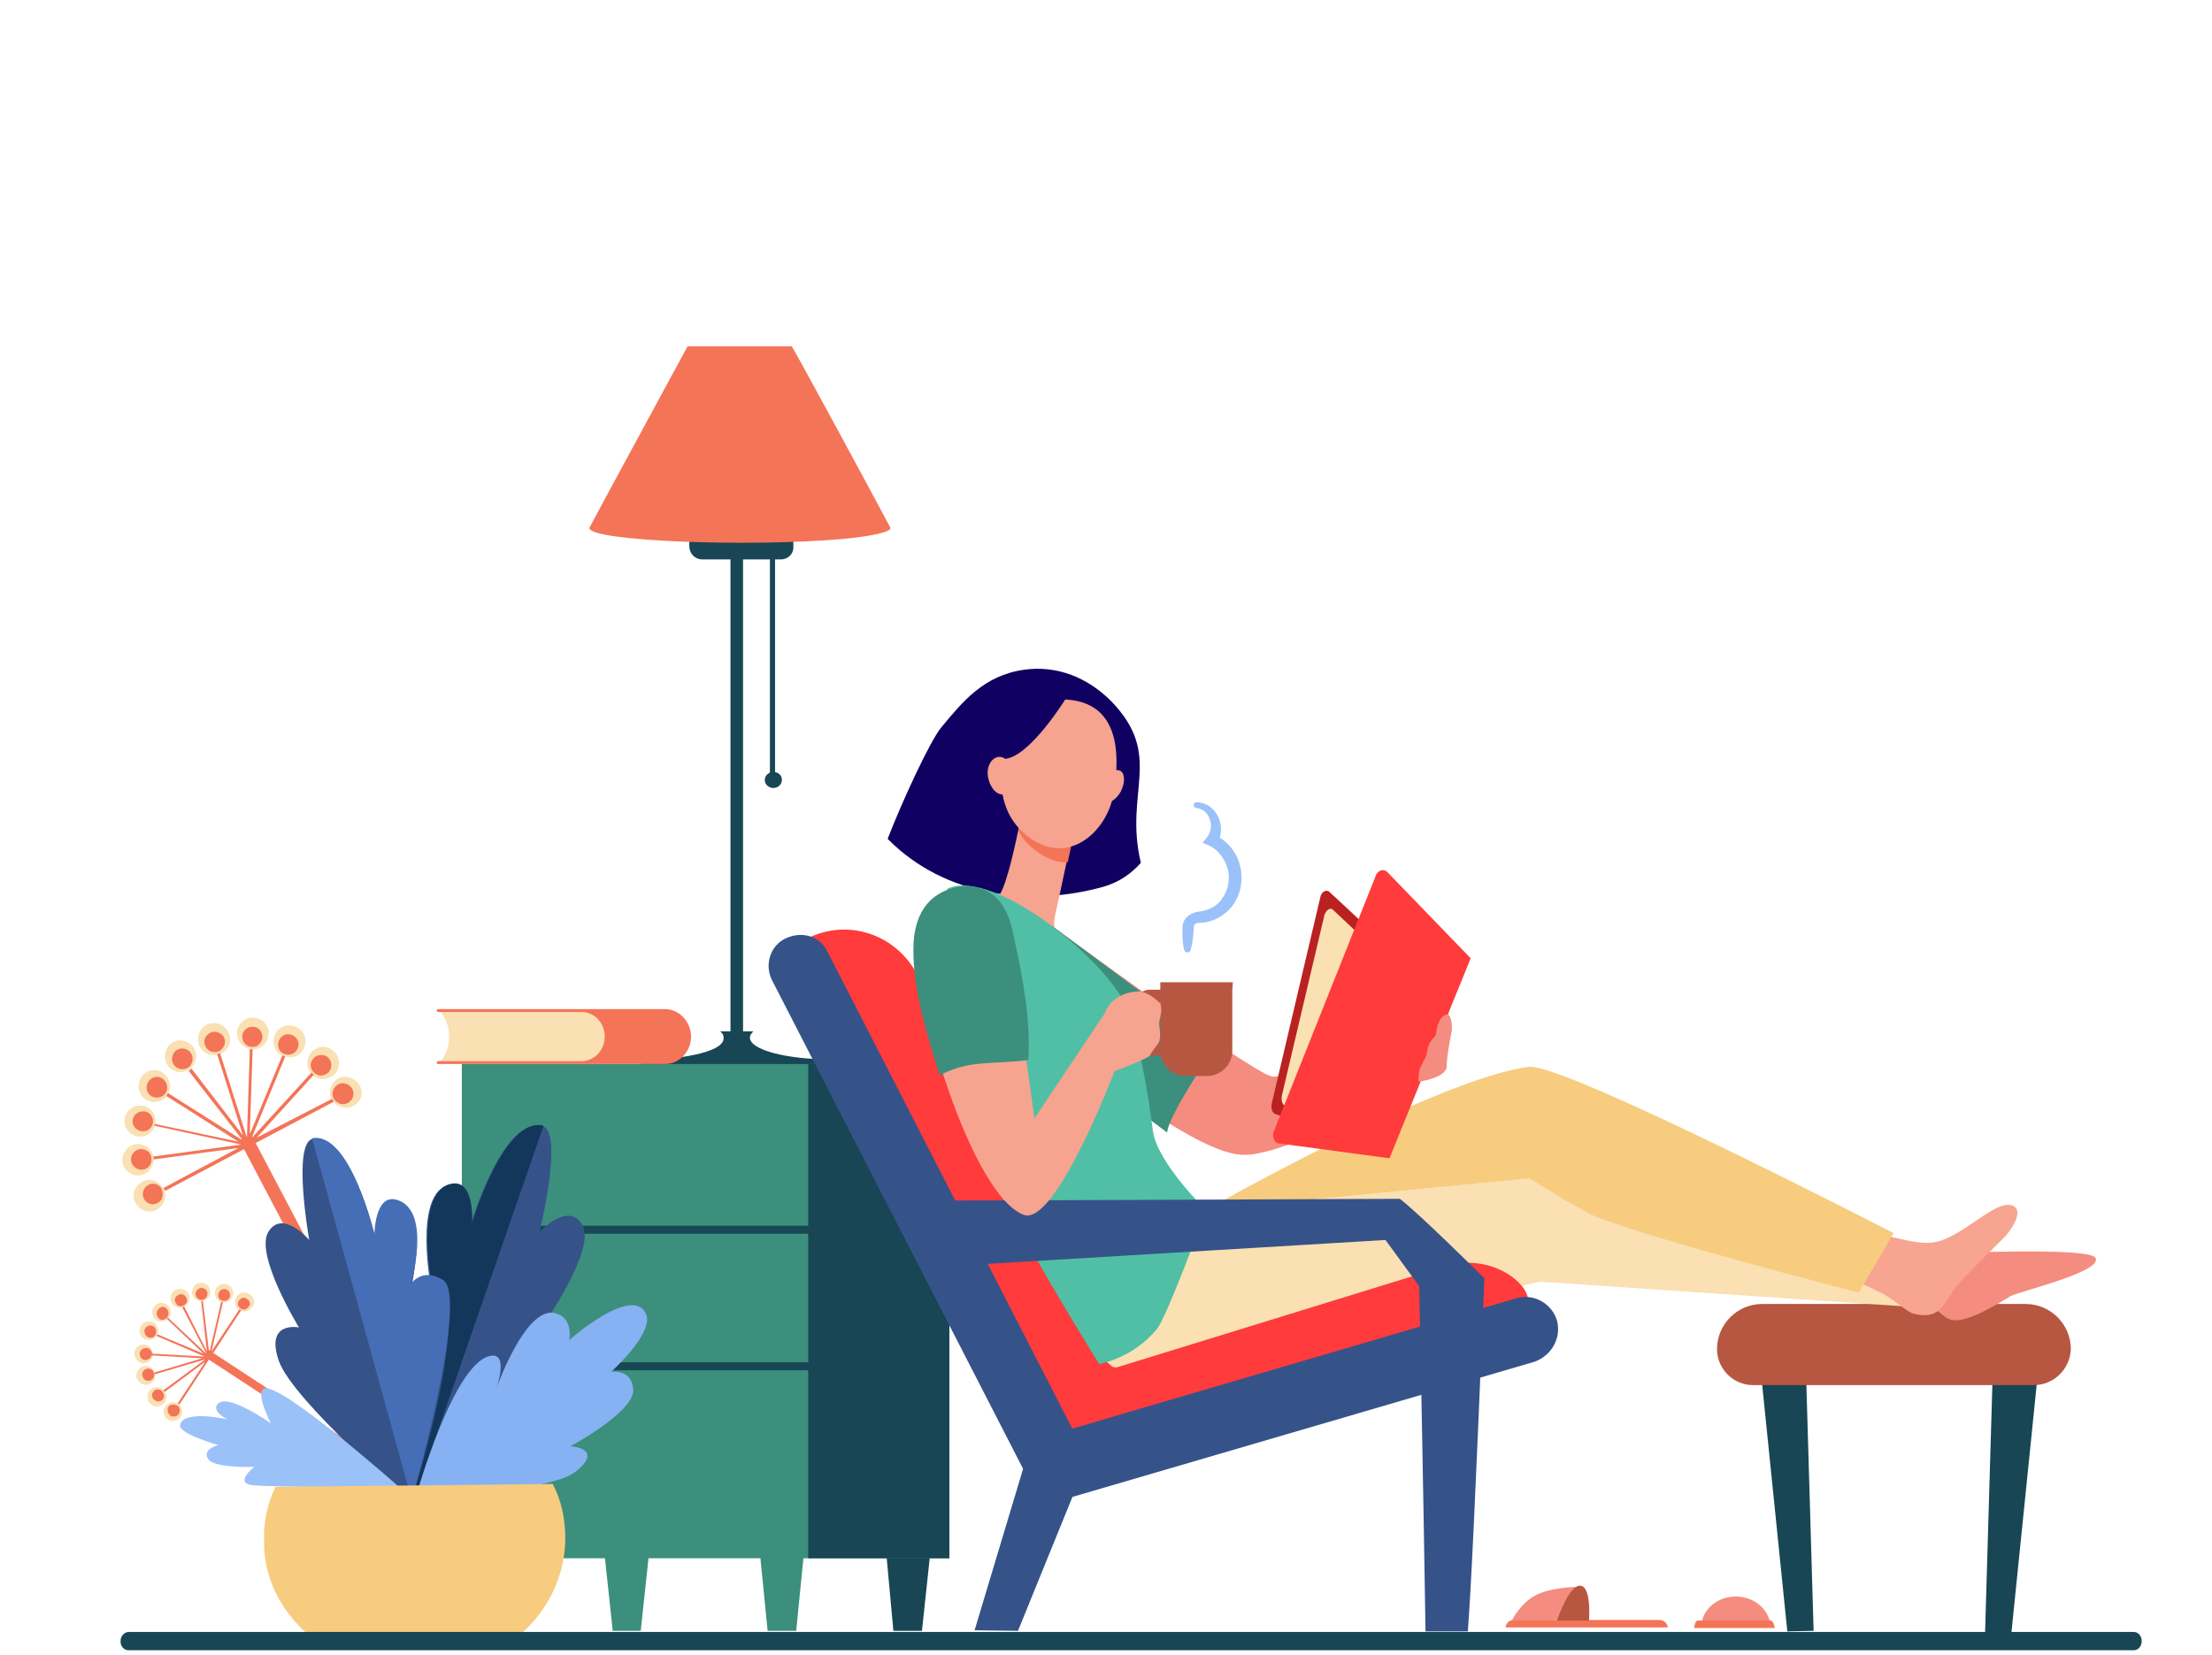 <?xml version="1.0" encoding="utf-8"?>
<!-- Generator: Adobe Illustrator 25.4.1, SVG Export Plug-In . SVG Version: 6.00 Build 0)  -->
<svg version="1.1" id="Layer_1" xmlns="http://www.w3.org/2000/svg" xmlns:xlink="http://www.w3.org/1999/xlink" x="0px" y="0px"
	 viewBox="0 0 387 289.6" style="enable-background:new 0 0 387 289.6;" xml:space="preserve">
<style type="text/css">
	.st0{fill:#3C8F7C;}
	.st1{fill:#184655;}
	.st2{fill:#F47458;}
	.st3{fill:#B75742;}
	.st4{fill:#F48C7F;}
	.st5{fill:#100062;}
	.st6{fill:#F6A390;}
	.st7{fill:#FF3B3B;}
	.st8{fill:#FAE0B2;}
	.st9{fill:#F7A491;}
	.st10{fill:#355389;}
	.st11{fill:#F7CC7F;}
	.st12{fill:#50BFA5;}
	.st13{fill:#BA2222;}
	.st14{fill:#13375B;}
	.st15{fill:#86B1F2;}
	.st16{fill:#466EB6;}
	.st17{fill:#9BC1F9;}
</style>
<g>
	<polygon class="st0" points="139.3,285.4 134.3,285.4 133,272.3 140.6,272.3 	"/>
	<polygon class="st0" points="112.1,285.4 107.2,285.4 105.8,272.3 113.5,272.3 	"/>
	<polygon class="st1" points="161.3,285.4 156.3,285.4 155.1,272.3 162.7,272.3 	"/>
	<g>
		<g>
			<g>
				<rect x="134.7" y="90.8" class="st1" width="0.9" height="45.2"/>
			</g>
			<g>
				<g>
					<rect x="127.8" y="97.3" class="st1" width="2.2" height="87.1"/>
				</g>
				<path class="st1" d="M145.4,185.4c-7.9,0-14.2-1.7-14.2-3.8c0-0.4,0.2-0.7,0.6-1.1h-0.1H126l0,0c0.5,0.4,0.6,0.7,0.6,1.2
					c0,2.7-9,3.8-14.4,3.8l0,0v0.8h33.6v-0.8l0,0C145.6,185.4,145.6,185.4,145.4,185.4z"/>
			</g>
			<path class="st1" d="M136.6,97.9h-13.7c-1.3,0-2.3-1-2.3-2.3v-1h18.2v1C138.9,96.9,137.9,97.9,136.6,97.9z"/>
			<path class="st2" d="M155.8,92.4c0,0.7-3.1,1.4-8.1,1.9c-16.7,1.5-44.6,0.4-44.6-1.9c0-0.1,17.2-31.8,17.2-31.8h18.2
				C138.7,60.6,155.8,92.3,155.8,92.4z"/>
		</g>
		<path class="st1" d="M136.8,136.5c0,0.8-0.7,1.4-1.5,1.4s-1.5-0.6-1.5-1.4c0-0.8,0.7-1.4,1.5-1.4S136.8,135.6,136.8,136.5z"/>
	</g>
	<rect x="80.8" y="186.2" class="st0" width="85.3" height="86.5"/>
	<rect x="141.4" y="186.2" class="st1" width="24.7" height="86.5"/>
	<rect x="83.3" y="214.5" class="st1" width="58.2" height="1.4"/>
	<rect x="83.3" y="238.4" class="st1" width="58.2" height="1.4"/>
	<g>
		<path class="st1" d="M317.3,285.4l-1.4-47.6c-0.1-1.6-1.1-3.1-2.6-3.6c-0.5-0.2-0.9-0.3-1.4-0.3h-0.1c-1.1,0-2.1,0.5-2.8,1.3
			c-0.7,0.8-1.1,1.8-1.1,2.9c0,0.1,0,0.2,0,0.3l4.8,47.1L317.3,285.4L317.3,285.4z"/>
		<path class="st1" d="M347.3,285.7l1.4-47.6c0.1-1.6,1.1-3.1,2.6-3.6c0.5-0.2,0.9-0.3,1.4-0.3h0.1c1.1,0,2.1,0.5,2.8,1.3
			c0.7,0.8,1.1,1.8,1.1,2.9c0,0.1,0,0.2,0,0.3l-4.8,47.1L347.3,285.7L347.3,285.7z"/>
		<path class="st3" d="M355.8,242.4h-49.1c-3.5,0-6.3-2.9-6.3-6.3l0,0c0-4.3,3.5-7.9,7.9-7.9h46.1c4.3,0,7.9,3.5,7.9,7.9l0,0
			C362.2,239.5,359.4,242.4,355.8,242.4z"/>
	</g>
	<g>
		<path class="st2" d="M291.8,284.8c-0.1-0.7-0.7-1.3-1.4-1.3h-25.6c-0.7,0-1.3,0.5-1.4,1.3H291.8z"/>
		<path class="st4" d="M272.4,283.6h-7.9c0,0,1.5-3.1,4.3-4.5s7.5-1.4,7.5-1.4L272.4,283.6z"/>
		<path class="st3" d="M278,283.6c0,0,0.5-5.9-1.5-6.1s-4.1,6.1-4.1,6.1H278z"/>
	</g>
	<g>
		<path class="st4" d="M309.8,284.8c-0.1-3-2.8-5.4-6.1-5.4c-3.4,0-6,2.4-6.1,5.4H309.8z"/>
		<path class="st2" d="M310.5,284.9c-0.1-0.7-0.4-1.3-0.7-1.3h-12.7c-0.4,0-0.6,0.5-0.7,1.3H310.5z"/>
	</g>
	<g>
		<path class="st5" d="M179.2,117.2c5.8-0.8,11.1,1.4,15.2,5.5c9.3,9.6,2.2,15.8,5.2,28.3c-1.7,1.9-3.8,3.4-6.6,4.2
			c-13,3.6-27.7,1.6-37.5-8.2c-0.1-0.1-0.1-0.1-0.2-0.2c2.8-7.2,7.4-17,9.3-19.4C168.4,122.8,172.1,118.2,179.2,117.2z"/>
		<path class="st6" d="M178.5,143.8c0,0-0.1,0.3-0.2,0.8c-0.5,2.4-2,9.6-3.3,11.8c-1.5,2.6,3.4,14.7,10,13.6
			c1.9-0.3-1.1-6.4-0.5-9.4c0.4-1.7,1.5-6.9,2.4-11.1c0.7-3.3,1.3-5.9,1.3-5.9L178.5,143.8z"/>
		<path class="st2" d="M178.4,144.6c-0.1,0.3-0.1,0.5-0.2,0.8c0.6,1.2,1.5,2.3,2.8,3.3c2,1.6,4,2.3,5.8,2.2c0.1-0.5,0.2-0.9,0.3-1.4
			c0.7-3.3,1.3-5.9,1.3-5.9l-9.8,0.2C178.5,143.8,178.5,144.1,178.4,144.6z"/>
		<path class="st6" d="M185.3,122.4c0,0-4,0.5-6.9,4c-2.9,3.4-6,14,1.2,19.8s14.3-0.7,15.3-7.7C196,131.6,195.8,122.2,185.3,122.4z"
			/>
		<path class="st6" d="M196.1,138.5c-0.8,1.5-2.3,2.4-3.3,1.9c-0.9-0.5-1-2.1-0.1-3.6c0.8-1.5,2.3-2.4,3.3-1.9
			C196.8,135.3,196.9,136.9,196.1,138.5z"/>
		<path class="st5" d="M186.5,122.2c0,0-6.2,10.1-10.6,10.6c-4.4,0.5-5,5.8-5,5.8s1.5-12.3,6-14.8
			C181.2,121.5,186.5,122.2,186.5,122.2z"/>
		<path class="st6" d="M177.4,135.3c0.4,1.8-0.4,3.4-1.6,3.7c-1.3,0.3-2.5-1-2.9-2.8s0.4-3.4,1.6-3.7
			C175.7,132.2,177.1,133.5,177.4,135.3z"/>
		<path class="st7" d="M140.1,164.8l1.2-0.6c7.2-3.6,15.8-0.6,19.4,6.8l26.4,54.9c3.3,6.7,10.6,10.1,17.6,8.1l48.3-14
			c6.5-1.9,13.2,2.2,14.9,9l0,0l-79.5,27.1L140.1,164.8z"/>
		<path class="st4" d="M326,220c0,0,39-2.3,40.6,0.1c1.5,2.4-13.3,5.9-14.8,6.7c-12,7.5-10.9,2.9-13.6,2.3c-2.6-0.6-10-1-10-1
			L326,220z"/>
		<path class="st8" d="M192.2,236.2c0,0,1.4,2.6,2.7,3.3c4.9,2.4,14.5-1.3,14.5-1.3l60-13.9l63.6,4.3c0,0,2.2-7.8,1.1-11l-58.2-12.3
			l-66.9,6.8L192.2,236.2z"/>
		<path class="st7" d="M267.9,230L267.9,230c-0.3-1.8-0.5-3.6-1.6-4.9c-2.9-3.5-8.5-5-13.2-3.6l-57.4,17.7c-0.5,0.2-1.1,0.1-1.4-0.3
			c-0.5-0.5-1.4-1-1.4-0.9c-2.5,2.4-4.1,17.8-4.1,17.8l0.1,0.2L267.9,230z"/>
		<path class="st9" d="M318.5,221.5c0,0,5.9,2.4,10.9,4.9c2.1,1.1,4.5,3.4,5.4,3.5c4.3,1.1,5.2-1.4,6.9-4c1.1-1.6,5.8-6.2,8.8-9.2
			c1.8-1.8,3-4.3,2.2-5.3c-2.4-2.5-8.2,4.1-13.1,5.7c-2.6,0.9-5.3,0.1-8.1-0.5c-3.3-0.7-7.5-3.3-7.5-3.3L318.5,221.5z"/>
		<g>
			<path class="st10" d="M185,262.2c-2,0-3.9-1.1-4.9-3l-45-87.6c-1.4-2.7-0.4-6.1,2.4-7.4s6-0.4,7.3,2.4l45,87.7
				c1.4,2.7,0.4,6.1-2.4,7.4C186.8,262,185.9,262.2,185,262.2z"/>
		</g>
		<g>
			<path class="st10" d="M272.4,231.1c-0.9-3-4.1-4.8-7.1-3.9c-0.9,0.3-80.9,23.7-82.3,24.2l4.5,10.6l81-23.7
				C271.5,237.2,273.2,234.1,272.4,231.1z"/>
			<path class="st10" d="M178.1,285.4l11.1-27.3c0.1-0.2,0.1-0.3,0.2-0.5c0.8-2.7-0.7-5.5-3.4-6.3s-5.5,0.7-6.3,3.4l-9.1,30.3
				c0,0.1-0.1,0.2-0.1,0.3L178.1,285.4z"/>
		</g>
		<path class="st11" d="M210.9,211.8c0,0,40.6-23.1,56.6-25.1c6.1-0.7,63.8,29.1,63.8,29.1l-6.1,10.4c0,0-35.2-9-46-13.3
			c-3.1-1.3-11.6-6.7-11.6-6.7L210.9,211.8z"/>
		<path class="st4" d="M184,162c0,0,35.1,25.9,38.6,26.4c2.6,0.4,28.4-7.6,28.4-7.6l-4.9,9.7c0,0-21.2,12-28.8,11.6
			c-8.9-0.4-29.8-18-29.8-18L184,162z"/>
		<path class="st0" d="M212.6,183.2c0,0-8.2,11.9-8.4,15l-17.3-13L184,162L212.6,183.2z"/>
		<path class="st12" d="M165.8,155.5c0,0-4.3,11.7-2.5,25.8s29,57.4,29,57.4s5.8-0.9,10.1-6.1c1.8-2.2,8.6-20.8,8.6-20.8
			s-8.6-8.4-9.3-13.9s-1.6-11.4-3.9-20C195.4,169.2,174,151.7,165.8,155.5z"/>
		<g>
			<path class="st10" d="M165.8,221.6l76.6-4.6l5.9,8.1c0.8,39.4,1,54.7,1.1,60.4h7.4c0.5-6.3,1.3-22.2,2.9-61.8
				c0,0-11.8-11.7-14.8-13.9c-71.8,0.3-79.4,0.3-79.5,0.3c-3.3,0-5.9,2.8-5.7,6.1C160,219.3,162.7,221.8,165.8,221.6z"/>
		</g>
		<path class="st6" d="M193.5,177L181,195.7c0,0-1.9-12.6-3.4-26.1c-5.8,0.8-11,2.4-16,5.2c2.4,13.1,10.3,35.1,17.5,37.8
			c5.6,2.1,16-25.4,16-25.4L193.5,177z"/>
		<path class="st0" d="M177.6,165c-0.8-4.2-1.9-8.3-6.3-9.6c-2.8-0.8-5.9,0-8.1,1.8c-2.6,2.2-3.4,5.6-3.4,9c0,7.4,2.4,14.8,4.6,22
			c5.1-2.8,9.7-1.9,15.5-2.7C180.4,178.7,178.8,170.4,177.6,165z"/>
		<g>
			<path class="st3" d="M201.1,184.7h2.1l-0.3-2.3h-1.8c-0.9,0-1.5-1-1.5-2.3v-2.3c0-1.3,0.7-2.3,1.5-2.3h2.4v-2.3h-2.4
				c-1.7,0-3.2,2-3.2,4.4v2.3C197.9,182.7,199.3,184.7,201.1,184.7z"/>
		</g>
		<path class="st3" d="M215.6,173.2v10.7c0,2.4-2,4.4-4.4,4.4h-3.8c-2.4,0-4.4-2-4.4-4.4v-12h12.7L215.6,173.2L215.6,173.2z"/>
		<path class="st6" d="M199.3,173.5c1.1,0,3.4,1.4,3.8,2.5c0.3,1.2-0.4,2.5-0.3,3.4c0.1,0.7,0.3,1.9,0,2.9c-0.1,0.3-1.4,1.8-1.6,2.4
			c-0.2,0.5-6.3,2.8-6.3,2.8l-1.5-10.5C193.4,177,194.7,173.6,199.3,173.5z"/>
		<path class="st13" d="M231,157l-8.5,36.1c-0.2,0.9,0.1,1.7,0.7,1.9l13.1,4.2l8-32.1c0,0-8.5-8.1-11.7-11
			C232.1,155.6,231.2,156,231,157z"/>
		<path class="st8" d="M224.3,191.6l7.4-31.4c0.3-1,1.1-1.5,1.6-0.9c2.6,2.4,6.5,6.2,9.3,8.8l-7.2,28.8l-10.5-3.4
			C224.3,193.4,224.1,192.5,224.3,191.6z"/>
		<path class="st7" d="M240.6,153.5l-17.7,44.4c-0.4,1,0,2.1,0.8,2.2l19.4,2.6l14.2-35l-14.5-15
			C242.1,151.9,240.9,152.3,240.6,153.5z"/>
		<path class="st4" d="M254,180.4c0,0,0.2-3.7-1.3-2.7s-1.3,3.2-1.6,3.6s-1.3,1.2-1.4,2.7c-0.2,1.4-1.3,2.5-1.4,3.5
			c-0.2,1-0.1,1.8-0.1,1.8s4.7-0.6,4.9-2.6C253.1,184.6,254,180.4,254,180.4z"/>
	</g>
	<g>
		<g>
			<g>
				<g>
					<path class="st8" d="M37.6,226.1c-0.1,0.9,0.5,1.7,1.4,1.8s1.7-0.5,1.8-1.4s-0.5-1.7-1.4-1.8C38.5,224.6,37.7,225.2,37.6,226.1
						z"/>
					<path class="st2" d="M40.1,227.2c-0.6,0.9-2.1,0.4-1.9-0.7c0.1-0.5,0.5-1,1.2-0.9C40.1,225.7,40.5,226.6,40.1,227.2L40.1,227.2
						z"/>
				</g>
				<g>
					<path class="st8" d="M29.5,228.6c0.5,0.7,0.5,1.7-0.2,2.3c-0.7,0.5-1.7,0.5-2.3-0.2c-0.5-0.7-0.5-1.7,0.2-2.3
						C27.8,227.8,28.8,227.9,29.5,228.6z"/>
					<path class="st2" d="M29.1,230.7c-0.5,0.4-1.1,0.4-1.4-0.1c-0.3-0.4-0.4-0.9-0.1-1.3c0.1-0.1,0.1-0.2,0.2-0.3
						c0.2-0.2,0.5-0.3,0.8-0.3C29.5,228.9,29.8,230.1,29.1,230.7z"/>
				</g>
				<g>
					<path class="st8" d="M36.8,226.1c0,0.9-0.7,1.6-1.6,1.6c-0.9,0-1.6-0.7-1.6-1.6s0.7-1.6,1.6-1.6S36.8,225.2,36.8,226.1z"/>
					<path class="st2" d="M35.3,227.5c-0.8,0-1.4-0.9-0.9-1.6c0.5-0.9,1.9-0.5,1.9,0.5C36.3,227,35.8,227.5,35.3,227.5z"/>
				</g>
				<g>
					<path class="st8" d="M44,228.9c-0.5,0.7-1.6,0.8-2.3,0.2c-0.7-0.5-0.8-1.6-0.2-2.3c0.5-0.7,1.6-0.8,2.3-0.2
						C44.6,227.2,44.7,228.2,44,228.9z"/>
					<path class="st2" d="M43.4,228.8c-0.4,0.5-1,0.5-1.4,0.1c-0.5-0.4-0.5-1-0.1-1.4c0.4-0.5,1-0.5,1.4-0.1
						C43.8,227.7,43.9,228.4,43.4,228.8z"/>
				</g>
				<g>
					<path class="st8" d="M31.7,247.8c0.4-0.8,0.1-1.8-0.7-2.2c-0.8-0.4-1.8-0.1-2.2,0.7c-0.4,0.8-0.1,1.8,0.7,2.2
						C30.3,248.9,31.3,248.6,31.7,247.8z"/>
					<path class="st2" d="M31.3,247.4c-0.3,0.5-0.9,0.6-1.4,0.4c-0.5-0.3-0.7-1-0.5-1.5c0.3-0.5,0.9-0.6,1.4-0.4
						C31.5,246.1,31.6,246.8,31.3,247.4L31.3,247.4z"/>
				</g>
				<g>
					<path class="st8" d="M26.2,242.2c0.8-0.4,1.2-1.4,0.8-2.2c-0.4-0.8-1.4-1.2-2.2-0.8c-0.8,0.4-1.2,1.4-0.8,2.2
						C24.5,242.2,25.4,242.6,26.2,242.2z"/>
					<path class="st2" d="M26.8,241.2c-0.5,0.7-1.5,0.6-1.8-0.2c-0.3-0.5,0-1.2,0.5-1.4C26.5,239.2,27.4,240.3,26.8,241.2
						L26.8,241.2z"/>
				</g>
				<g>
					<path class="st8" d="M25.6,234.4c0.9,0.3,1.8-0.3,2-1.1c0.3-0.9-0.3-1.8-1.1-2c-0.9-0.3-1.8,0.3-2,1.1
						C24.2,233.3,24.8,234.3,25.6,234.4z"/>
					<path class="st2" d="M25.4,233.5c-0.1-0.3-0.2-0.5-0.1-0.8c0.3-0.9,1.5-1,1.9-0.2c0.1,0.3,0.2,0.5,0.1,0.8
						C27.1,234.3,25.8,234.4,25.4,233.5z"/>
				</g>
				<g>
					<path class="st8" d="M26.6,243c0.8-0.5,1.8-0.2,2.3,0.6s0.2,1.8-0.6,2.3c-0.8,0.5-1.8,0.2-2.3-0.6
						C25.6,244.4,25.8,243.4,26.6,243z"/>
					<path class="st2" d="M27.4,245.2c-0.9-0.3-1.1-1.4-0.3-1.9c0.5-0.3,1.2-0.1,1.4,0.4C29.1,244.5,28.3,245.5,27.4,245.2z"/>
				</g>
				<g>
					<path class="st8" d="M30.1,228.1c0.5,0.7,1.5,1,2.3,0.5c0.7-0.5,1-1.5,0.5-2.3c-0.5-0.7-1.5-1-2.3-0.5S29.6,227.4,30.1,228.1z"
						/>
					<path class="st2" d="M32.2,228.4c-0.5,0.4-1.2,0.2-1.4-0.3c-0.4-0.5-0.2-1.2,0.3-1.4c0.5-0.4,1.2-0.2,1.4,0.3
						c0.3,0.4,0.3,0.8,0,1.2C32.5,228.1,32.4,228.3,32.2,228.4z"/>
				</g>
				<g>
					<path class="st8" d="M25.4,235.3c0.9,0.2,1.4,1,1.4,1.9c-0.2,0.9-1,1.4-1.9,1.4c-0.9-0.2-1.4-1-1.4-1.9
						C23.7,235.7,24.5,235.2,25.4,235.3z"/>
					<path class="st2" d="M25.3,238c-0.7-0.1-1.1-1-0.7-1.6c0.3-0.4,0.6-0.5,1.1-0.5c0.5,0.1,1,0.6,0.9,1.2
						C26.4,237.7,25.8,238.1,25.3,238z"/>
				</g>
				<path class="st2" d="M37,236.5l2-8.6l-0.3-0.1l-2.1,9l-1.1-9.1h-0.3l1,8.8l-4-7.9l-0.3,0.2l4.2,8.1l-6.7-6.3l-0.2,0.2l6.4,6.1
					l-8.1-3.4l-0.1,0.3l8.4,3.6l-9.2-0.5v0.3l8.8,0.5l-8.4,2.5l0.1,0.3l8.8-2.6l-7.3,5.4l0.2,0.3l7.1-5.3l-4.8,7.3l0.3,0.2
					l10.8-16.5l-0.3-0.2L37,236.5z"/>
			</g>
			<g>
				
					<rect x="52.6" y="227.6" transform="matrix(0.548 -0.837 0.837 0.548 -183.553 156.741)" class="st2" width="1.4" height="41.3"/>
			</g>
		</g>
		<g>
			<g>
				<g>
					<path class="st8" d="M54.3,184.4c-0.9,1.3-0.6,3,0.6,3.9s3,0.6,3.9-0.6s0.6-3-0.6-3.9C56.9,182.8,55.2,183.1,54.3,184.4z"/>
					<path class="st2" d="M57,188c-1.6,0.9-3.4-1.1-2.3-2.6c0.5-0.8,1.7-1,2.5-0.5C58.3,185.7,58.2,187.4,57,188L57,188z"/>
				</g>
				<g>
					<path class="st8" d="M40.2,181.3c0.3,1.5-0.6,3-2.2,3.3c-1.5,0.3-3-0.6-3.3-2.2c-0.3-1.5,0.6-3,2.2-3.3
						C38.3,178.8,39.8,179.7,40.2,181.3z"/>
					<path class="st2" d="M37.9,184.1c-1,0.2-1.9-0.5-2.1-1.4c-0.2-0.8,0.2-1.5,0.9-1.9c0.2-0.1,0.3-0.2,0.5-0.2
						c0.5-0.1,0.9,0,1.4,0.3C39.9,181.7,39.4,183.8,37.9,184.1z"/>
				</g>
				<g>
					<path class="st8" d="M53.1,183.6c-0.7,1.4-2.4,1.8-3.8,1.1s-1.8-2.4-1.1-3.8s2.4-1.8,3.8-1.1C53.4,180.6,53.8,182.3,53.1,183.6
						z"/>
					<path class="st2" d="M49.6,184.4c-1.3-0.7-1.2-2.5,0-3.2c1.5-0.8,3.3,0.9,2.4,2.4C51.6,184.5,50.5,184.8,49.6,184.4z"/>
				</g>
				<g>
					<path class="st8" d="M61.5,193.7c-1.4,0.5-3-0.2-3.6-1.5c-0.5-1.4,0.2-3,1.5-3.6c1.4-0.5,3,0.2,3.6,1.5
						C63.7,191.6,63,193.1,61.5,193.7z"/>
					<path class="st2" d="M60.7,193.1c-0.9,0.4-2-0.1-2.4-1s0.1-2,1-2.4s2,0.1,2.4,1C62.1,191.7,61.6,192.7,60.7,193.1z"/>
				</g>
				<g>
					<path class="st8" d="M27.7,211.5c1.3-0.9,1.6-2.6,0.7-3.8c-0.9-1.3-2.6-1.6-3.8-0.7c-1.3,0.9-1.6,2.6-0.7,3.8
						C24.8,212.1,26.5,212.4,27.7,211.5z"/>
					<path class="st2" d="M27.6,210.5c-0.8,0.5-1.8,0.2-2.3-0.5c-0.6-0.9-0.3-2.1,0.6-2.6c0.8-0.5,1.8-0.2,2.3,0.5
						C28.7,208.9,28.5,210.1,27.6,210.5L27.6,210.5z"/>
				</g>
				<g>
					<path class="st8" d="M24.2,198.9c1.5,0.2,2.9-1,3-2.4c0.2-1.5-1-2.9-2.4-3c-1.5-0.2-2.9,1-3,2.4
						C21.6,197.3,22.7,198.7,24.2,198.9z"/>
					<path class="st2" d="M25.8,197.8c-1.3,0.6-2.7-0.4-2.6-1.7c0.1-1,1-1.7,2-1.6C26.9,194.6,27.4,197,25.8,197.8L25.8,197.8z"/>
				</g>
				<g>
					<path class="st8" d="M29.6,186.8c1.1,1.1,2.8,1.1,3.9,0s1.1-2.8,0-3.9s-2.8-1.1-3.9,0C28.6,184,28.6,185.7,29.6,186.8z"/>
					<path class="st2" d="M30.1,185.3c0-0.5,0.2-0.9,0.5-1.3c1.2-1.1,3.1-0.3,3.1,1.3c0,0.5-0.2,0.9-0.5,1.3
						C32,187.7,30.1,186.9,30.1,185.3z"/>
				</g>
				<g>
					<path class="st8" d="M24.1,200.2c1.5,0,2.8,1.2,2.8,2.7s-1.2,2.8-2.7,2.8s-2.8-1.2-2.8-2.7C21.4,201.6,22.6,200.3,24.1,200.2z"
						/>
					<path class="st2" d="M23.5,204.2c-1.2-1.1-0.4-3.1,1.2-3.1c1,0,1.8,0.7,1.8,1.7C26.6,204.5,24.7,205.3,23.5,204.2z"/>
				</g>
				<g>
					<path class="st8" d="M41.5,181.1c0.1,1.5,1.4,2.6,3,2.5c1.5-0.1,2.6-1.4,2.5-3c-0.1-1.5-1.4-2.6-3-2.5
						C42.5,178.2,41.3,179.6,41.5,181.1z"/>
					<path class="st2" d="M44.3,183.2c-1,0.1-1.8-0.6-1.9-1.6c-0.1-1,0.6-1.8,1.6-1.9c1-0.1,1.8,0.6,1.9,1.6
						c0.1,0.7-0.4,1.4-0.9,1.7C45,183.1,44.8,183.2,44.3,183.2z"/>
				</g>
				<g>
					<path class="st8" d="M28.7,187.9c1.2,1,1.4,2.7,0.5,3.9c-1,1.2-2.7,1.4-3.9,0.5c-1.2-1-1.4-2.7-0.5-3.9
						C25.8,187.1,27.5,186.9,28.7,187.9z"/>
					<path class="st2" d="M26.3,191.7c-1-0.8-0.8-2.4,0.3-3c0.6-0.4,1.4-0.3,2,0.2c0.7,0.6,0.9,1.7,0.3,2.5S27,192.3,26.3,191.7z"/>
				</g>
				<path class="st2" d="M44.9,199.1l10-11l-0.4-0.4L44,199.2l5.9-14.3l-0.5-0.2l-5.7,13.8l0.5-14.9h-0.5l-0.5,15.5l-4.7-14.8
					l-0.5,0.2l4.5,14.2l-9-11.7l-0.5,0.4l9.5,12.2l-13.1-8.3l-0.3,0.5l12.6,8l-14.6-3.1L27,197l15.2,3.3l-15.4,2.1l0.1,0.5l14.8-2
					l-13.1,7l0.3,0.5l29.5-15.6l-0.3-0.5L44.9,199.1z"/>
			</g>
			<g>
				
					<rect x="58.1" y="194.9" transform="matrix(0.885 -0.466 0.466 0.885 -100.36 54.151)" class="st2" width="2.3" height="69.9"/>
			</g>
		</g>
		<g>
			<g>
				<path class="st10" d="M72.8,262.1c0,0,22.6-16.8,25.7-24.1s-3.3-6.4-3.3-6.4s9.1-12.9,6.7-17.2s-7.5,1.2-7.5,1.2
					s4.3-17.6,0.5-18.5c-6.9-1.8-12.5,17-12.5,17s0.5-7.8-3.8-6.8c-6.5,1.6-3.1,18.5-3.1,18.5s-2.1-3-5.6-0.2
					C63.8,230.7,72.8,262.1,72.8,262.1z"/>
			</g>
			<path class="st14" d="M69.1,226c3.5-2.8,6.6-0.3,6.6-0.3s-3.4-16.8,3.1-18.5c4.3-1.1,3.8,6.8,3.8,6.8s5.6-18.8,12.5-17l-22.5,65
				C71.7,258,63.2,230.8,69.1,226z"/>
		</g>
		<g>
			<path class="st15" d="M72.9,261.5c0,0,23.2,0,28-4.1c4.8-4-1.1-4.3-1.1-4.3s11-5.9,11-9.8c-0.2-3.9-3.9-3.2-3.9-3.2
				s7.7-6.9,6.1-10.2c-2.4-5.1-13.4,4.6-13.4,4.6s0.8-3.9-2.5-4.7c-5.2-1.3-10.3,13.3-10.3,13.3s2.4-6.6-1.1-5.8
				C79.3,238.7,72.9,261.5,72.9,261.5z"/>
		</g>
		<g>
			<g>
				<path class="st10" d="M71.9,262.8c0,0-20.6-17.6-23.1-24.6c-2.5-7.1,3.5-5.9,3.5-5.9s-7.9-12.9-5.3-16.8
					c2.5-3.9,7.1,1.5,7.1,1.5s-3-16.9,0.6-17.7c6.6-1.3,10.9,17,10.9,17s0-7.5,4-6.2c6.1,1.9,1.8,17.7,1.8,17.7s2.3-5.9,5.4-3
					C82.5,230.1,71.9,262.8,71.9,262.8z"/>
			</g>
			<path class="st16" d="M77.5,224c-3.7-2.3-5.6,0.7-5.6,0.7s3.7-12.8-2.4-14.7c-4-1.3-4,6.2-4,6.2s-4.3-18.3-10.9-17L72,262.4
				C73.2,258.7,81.9,226.7,77.5,224z"/>
		</g>
		<g>
			<g>
				<path class="st17" d="M69.9,260.3c0,0-22.6,0-25.8-0.4s0.4-3.2,0.4-3.2s-7.1,0.3-8.1-1.4c-1.1-1.7,1.8-2.4,1.8-2.4s-7-2-6.7-3.5
					c0.6-2.8,8.3-1,8.3-1s-2.9-1.4-1.7-2.7c1.7-2,9.3,3.4,9.3,3.4s-2.8-5.3-1.2-6.1C49.2,241.9,69.9,260.3,69.9,260.3z"/>
			</g>
		</g>
		<path class="st11" d="M53.6,285.8h37.7c4.8-4.3,7.7-10.4,7.6-17c-0.1-3.4-0.7-6.2-2.2-9.1l-48.5,0.5c-1.4,2.9-2.1,6.1-2,9.4
			C46.1,275.9,48.9,281.5,53.6,285.8z"/>
	</g>
	<g>
		<path class="st17" d="M213.4,146.6c0.9-3-1.1-6.2-4.1-6.2c-0.6,0-0.6,0.9,0,1c0,0,1.8,0.1,2.4,2.1c0.2,0.5,0.2,1.1,0.1,1.6
			c-0.2,1-0.6,1.4-1.4,2.4l1.2,0.5c2.2,1.1,3.4,3.6,3.4,5.6c-0.1,1.7-0.4,2.6-1.5,4.1c-1.7,1.9-4,1.8-4.2,1.9
			c-1.3,0.4-2.1,1-2.4,2.3c-0.1,1.8,0,3.3,0.3,4.4c0.1,0.5,0.9,0.5,1.1,0c0.4-1.6,0.4-1.7,0.6-4.2c0,0,0,0,0-0.1c0,0,0,0,0-0.1
			c0.1-0.1,0.2-0.3,0.7-0.4c0.2,0,2.6,0.2,5-1.9C218.4,156.3,218.1,149.5,213.4,146.6z M209.5,161.6L209.5,161.6
			C209.6,161.6,209.6,161.6,209.5,161.6z"/>
	</g>
	<g>
		<path class="st8" d="M77.1,185.7h25c2.2,0,4-1.9,4-4.3l0,0c0-2.4-1.8-4.3-4-4.3h-25l0,0c1.9,2.4,2,5.9,0.2,8.4L77.1,185.7z"/>
		<path class="st2" d="M105.8,181.4L105.8,181.4c0-2.4-1.8-4.3-4.1-4.3H76.6c-0.1,0-0.2-0.1-0.2-0.3l0,0c0-0.1,0.1-0.2,0.2-0.2h39.8
			c2.4,0,4.5,2.2,4.5,4.8l0,0c0,2.6-2,4.8-4.5,4.8H76.6c-0.1,0-0.2-0.1-0.2-0.2l0,0c0-0.1,0.1-0.3,0.2-0.3h25.1
			C104,185.7,105.8,183.8,105.8,181.4z"/>
	</g>
</g>
<g>
	<path class="st1" d="M373.3,285.6H22.5c-0.7,0-1.4,0.7-1.4,1.5c-0.1,1,0.6,1.7,1.4,1.7h350.8c0.8,0,1.4-0.7,1.4-1.6l0,0
		C374.7,286.3,374.1,285.6,373.3,285.6z"/>
</g>
</svg>
